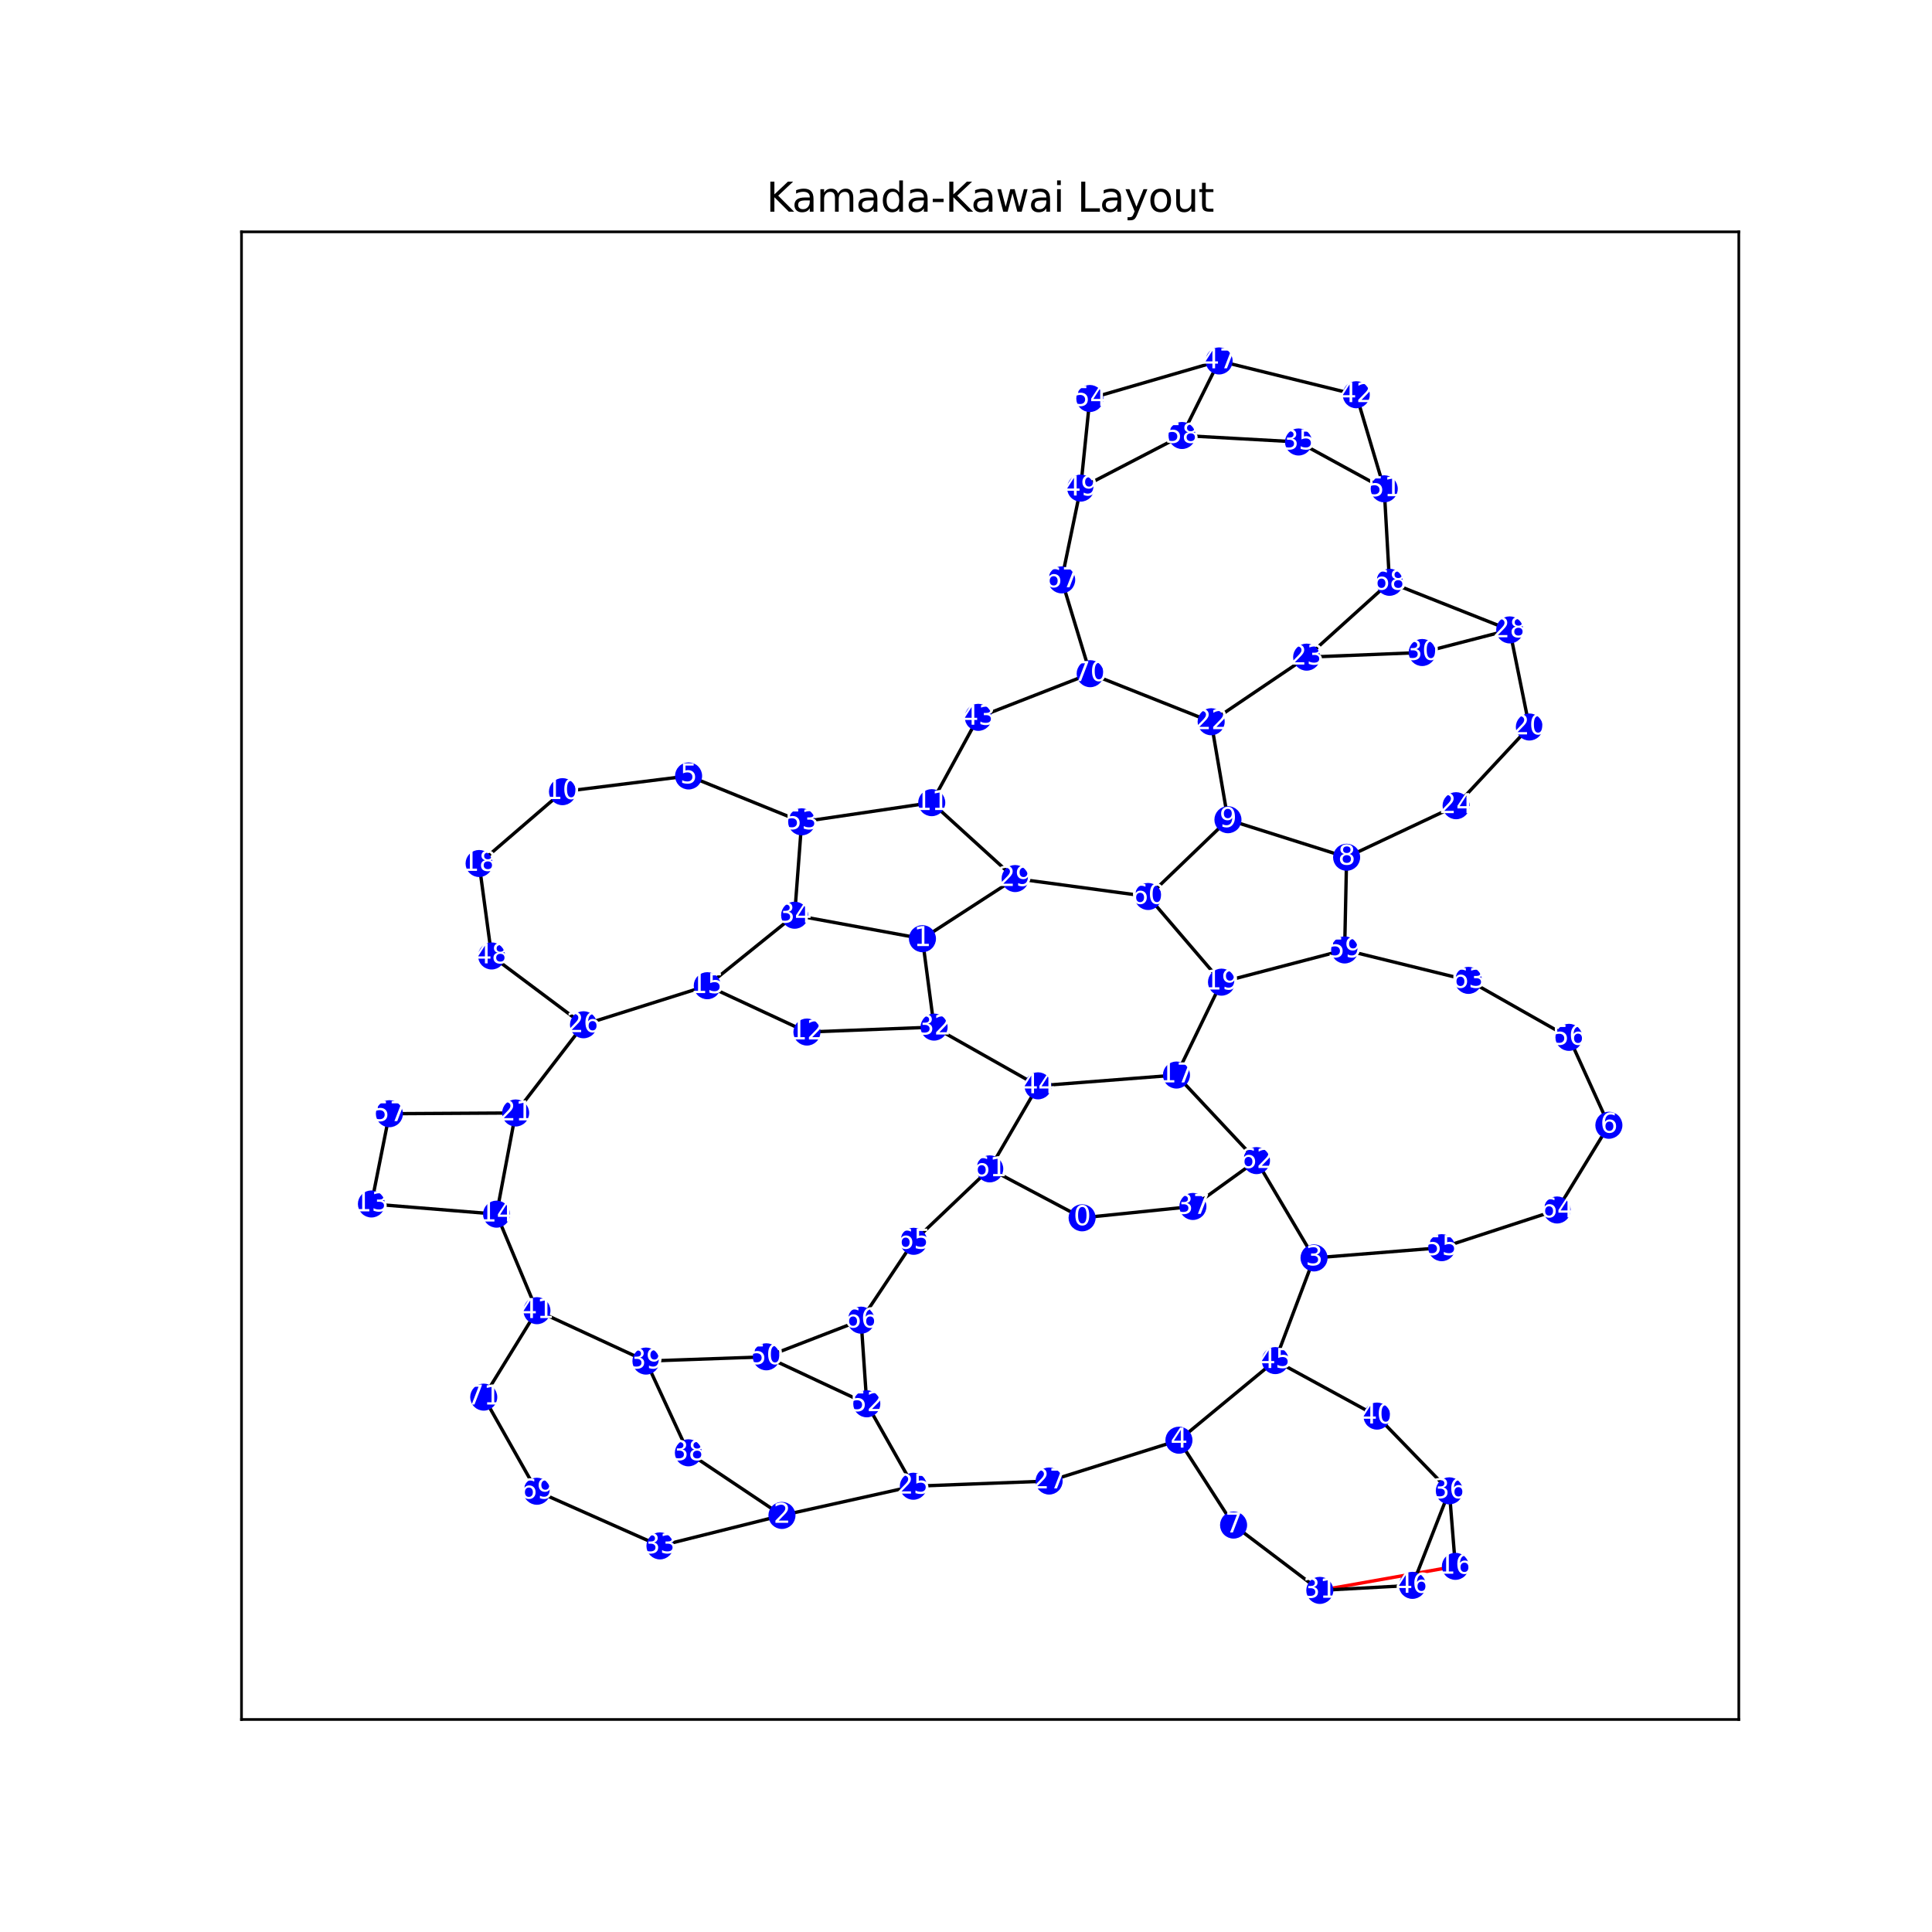 <?xml version="1.0" encoding="utf-8" standalone="no"?>
<!DOCTYPE svg PUBLIC "-//W3C//DTD SVG 1.1//EN"
  "http://www.w3.org/Graphics/SVG/1.1/DTD/svg11.dtd">
<svg xmlns:xlink="http://www.w3.org/1999/xlink" width="576pt" height="576pt" viewBox="0 0 576 576" xmlns="http://www.w3.org/2000/svg" version="1.1">
 <defs>
  <style type="text/css">*{stroke-linejoin: round; stroke-linecap: butt}</style>
 </defs>
 <g id="figure_1">
  <g id="patch_1">
   <path d="M 0 576 
L 576 576 
L 576 0 
L 0 0 
z
" style="fill: #ffffff"/>
  </g>
  <g id="axes_1">
   <g id="patch_2">
    <path d="M 72 512.64 
L 518.4 512.64 
L 518.4 69.12 
L 72 69.12 
z
" style="fill: #ffffff"/>
   </g>
   <g id="LineCollection_1">
    <path d="M 322.613 363.074 
L 295.075 348.48 
" clip-path="url(#pbb18050482)" style="fill: none; stroke: #000000"/>
    <path d="M 322.613 363.074 
L 355.643 359.688 
" clip-path="url(#pbb18050482)" style="fill: none; stroke: #000000"/>
    <path d="M 275.011 279.857 
L 236.911 272.859 
" clip-path="url(#pbb18050482)" style="fill: none; stroke: #000000"/>
    <path d="M 275.011 279.857 
L 302.648 261.931 
" clip-path="url(#pbb18050482)" style="fill: none; stroke: #000000"/>
    <path d="M 275.011 279.857 
L 278.485 306.215 
" clip-path="url(#pbb18050482)" style="fill: none; stroke: #000000"/>
    <path d="M 233.126 451.804 
L 205.236 433.133 
" clip-path="url(#pbb18050482)" style="fill: none; stroke: #000000"/>
    <path d="M 233.126 451.804 
L 272.302 443.1 
" clip-path="url(#pbb18050482)" style="fill: none; stroke: #000000"/>
    <path d="M 233.126 451.804 
L 196.759 460.886 
" clip-path="url(#pbb18050482)" style="fill: none; stroke: #000000"/>
    <path d="M 391.764 375.031 
L 374.597 346.02 
" clip-path="url(#pbb18050482)" style="fill: none; stroke: #000000"/>
    <path d="M 391.764 375.031 
L 429.829 371.975 
" clip-path="url(#pbb18050482)" style="fill: none; stroke: #000000"/>
    <path d="M 391.764 375.031 
L 380.209 405.642 
" clip-path="url(#pbb18050482)" style="fill: none; stroke: #000000"/>
    <path d="M 351.482 429.378 
L 312.776 441.551 
" clip-path="url(#pbb18050482)" style="fill: none; stroke: #000000"/>
    <path d="M 351.482 429.378 
L 367.771 454.679 
" clip-path="url(#pbb18050482)" style="fill: none; stroke: #000000"/>
    <path d="M 351.482 429.378 
L 380.209 405.642 
" clip-path="url(#pbb18050482)" style="fill: none; stroke: #000000"/>
    <path d="M 205.291 231.335 
L 239.007 245.014 
" clip-path="url(#pbb18050482)" style="fill: none; stroke: #000000"/>
    <path d="M 205.291 231.335 
L 167.697 236.023 
" clip-path="url(#pbb18050482)" style="fill: none; stroke: #000000"/>
    <path d="M 479.663 335.48 
L 464.227 360.739 
" clip-path="url(#pbb18050482)" style="fill: none; stroke: #000000"/>
    <path d="M 479.663 335.48 
L 467.761 309.27 
" clip-path="url(#pbb18050482)" style="fill: none; stroke: #000000"/>
    <path d="M 367.771 454.679 
L 393.484 474.153 
" clip-path="url(#pbb18050482)" style="fill: none; stroke: #000000"/>
    <path d="M 401.472 255.579 
L 400.889 283.211 
" clip-path="url(#pbb18050482)" style="fill: none; stroke: #000000"/>
    <path d="M 401.472 255.579 
L 434.115 240.212 
" clip-path="url(#pbb18050482)" style="fill: none; stroke: #000000"/>
    <path d="M 401.472 255.579 
L 366.093 244.386 
" clip-path="url(#pbb18050482)" style="fill: none; stroke: #000000"/>
    <path d="M 366.093 244.386 
L 342.293 267.272 
" clip-path="url(#pbb18050482)" style="fill: none; stroke: #000000"/>
    <path d="M 366.093 244.386 
L 361.088 215.176 
" clip-path="url(#pbb18050482)" style="fill: none; stroke: #000000"/>
    <path d="M 167.697 236.023 
L 142.841 257.44 
" clip-path="url(#pbb18050482)" style="fill: none; stroke: #000000"/>
    <path d="M 277.785 239.301 
L 302.648 261.931 
" clip-path="url(#pbb18050482)" style="fill: none; stroke: #000000"/>
    <path d="M 277.785 239.301 
L 291.666 213.863 
" clip-path="url(#pbb18050482)" style="fill: none; stroke: #000000"/>
    <path d="M 277.785 239.301 
L 239.007 245.014 
" clip-path="url(#pbb18050482)" style="fill: none; stroke: #000000"/>
    <path d="M 240.573 307.689 
L 278.485 306.215 
" clip-path="url(#pbb18050482)" style="fill: none; stroke: #000000"/>
    <path d="M 240.573 307.689 
L 210.866 293.875 
" clip-path="url(#pbb18050482)" style="fill: none; stroke: #000000"/>
    <path d="M 110.737 358.945 
L 148.043 361.982 
" clip-path="url(#pbb18050482)" style="fill: none; stroke: #000000"/>
    <path d="M 110.737 358.945 
L 116.094 332.037 
" clip-path="url(#pbb18050482)" style="fill: none; stroke: #000000"/>
    <path d="M 148.043 361.982 
L 160.077 390.759 
" clip-path="url(#pbb18050482)" style="fill: none; stroke: #000000"/>
    <path d="M 148.043 361.982 
L 153.727 331.819 
" clip-path="url(#pbb18050482)" style="fill: none; stroke: #000000"/>
    <path d="M 210.866 293.875 
L 236.911 272.859 
" clip-path="url(#pbb18050482)" style="fill: none; stroke: #000000"/>
    <path d="M 210.866 293.875 
L 173.965 305.517 
" clip-path="url(#pbb18050482)" style="fill: none; stroke: #000000"/>
    <path d="M 433.902 466.981 
L 393.484 474.153 
" clip-path="url(#pbb18050482)" style="fill: none; stroke: #ff0000"/>
    <path d="M 433.902 466.981 
L 432.102 444.474 
" clip-path="url(#pbb18050482)" style="fill: none; stroke: #000000"/>
    <path d="M 350.745 320.508 
L 309.469 323.726 
" clip-path="url(#pbb18050482)" style="fill: none; stroke: #000000"/>
    <path d="M 350.745 320.508 
L 374.597 346.02 
" clip-path="url(#pbb18050482)" style="fill: none; stroke: #000000"/>
    <path d="M 350.745 320.508 
L 364.174 292.814 
" clip-path="url(#pbb18050482)" style="fill: none; stroke: #000000"/>
    <path d="M 142.841 257.44 
L 146.566 285.005 
" clip-path="url(#pbb18050482)" style="fill: none; stroke: #000000"/>
    <path d="M 364.174 292.814 
L 400.889 283.211 
" clip-path="url(#pbb18050482)" style="fill: none; stroke: #000000"/>
    <path d="M 364.174 292.814 
L 342.293 267.272 
" clip-path="url(#pbb18050482)" style="fill: none; stroke: #000000"/>
    <path d="M 455.958 216.745 
L 434.115 240.212 
" clip-path="url(#pbb18050482)" style="fill: none; stroke: #000000"/>
    <path d="M 455.958 216.745 
L 450.097 187.796 
" clip-path="url(#pbb18050482)" style="fill: none; stroke: #000000"/>
    <path d="M 153.727 331.819 
L 116.094 332.037 
" clip-path="url(#pbb18050482)" style="fill: none; stroke: #000000"/>
    <path d="M 153.727 331.819 
L 173.965 305.517 
" clip-path="url(#pbb18050482)" style="fill: none; stroke: #000000"/>
    <path d="M 361.088 215.176 
L 325.024 200.85 
" clip-path="url(#pbb18050482)" style="fill: none; stroke: #000000"/>
    <path d="M 361.088 215.176 
L 389.559 195.917 
" clip-path="url(#pbb18050482)" style="fill: none; stroke: #000000"/>
    <path d="M 389.559 195.917 
L 414.26 173.601 
" clip-path="url(#pbb18050482)" style="fill: none; stroke: #000000"/>
    <path d="M 389.559 195.917 
L 424.006 194.536 
" clip-path="url(#pbb18050482)" style="fill: none; stroke: #000000"/>
    <path d="M 272.302 443.1 
L 312.776 441.551 
" clip-path="url(#pbb18050482)" style="fill: none; stroke: #000000"/>
    <path d="M 272.302 443.1 
L 258.42 418.522 
" clip-path="url(#pbb18050482)" style="fill: none; stroke: #000000"/>
    <path d="M 173.965 305.517 
L 146.566 285.005 
" clip-path="url(#pbb18050482)" style="fill: none; stroke: #000000"/>
    <path d="M 450.097 187.796 
L 424.006 194.536 
" clip-path="url(#pbb18050482)" style="fill: none; stroke: #000000"/>
    <path d="M 450.097 187.796 
L 414.26 173.601 
" clip-path="url(#pbb18050482)" style="fill: none; stroke: #000000"/>
    <path d="M 302.648 261.931 
L 342.293 267.272 
" clip-path="url(#pbb18050482)" style="fill: none; stroke: #000000"/>
    <path d="M 393.484 474.153 
L 421.089 472.65 
" clip-path="url(#pbb18050482)" style="fill: none; stroke: #000000"/>
    <path d="M 278.485 306.215 
L 309.469 323.726 
" clip-path="url(#pbb18050482)" style="fill: none; stroke: #000000"/>
    <path d="M 196.759 460.886 
L 160.068 444.595 
" clip-path="url(#pbb18050482)" style="fill: none; stroke: #000000"/>
    <path d="M 236.911 272.859 
L 239.007 245.014 
" clip-path="url(#pbb18050482)" style="fill: none; stroke: #000000"/>
    <path d="M 387.137 131.771 
L 412.688 145.733 
" clip-path="url(#pbb18050482)" style="fill: none; stroke: #000000"/>
    <path d="M 387.137 131.771 
L 352.402 129.832 
" clip-path="url(#pbb18050482)" style="fill: none; stroke: #000000"/>
    <path d="M 432.102 444.474 
L 421.089 472.65 
" clip-path="url(#pbb18050482)" style="fill: none; stroke: #000000"/>
    <path d="M 432.102 444.474 
L 410.526 422.187 
" clip-path="url(#pbb18050482)" style="fill: none; stroke: #000000"/>
    <path d="M 355.643 359.688 
L 374.597 346.02 
" clip-path="url(#pbb18050482)" style="fill: none; stroke: #000000"/>
    <path d="M 205.236 433.133 
L 192.583 405.785 
" clip-path="url(#pbb18050482)" style="fill: none; stroke: #000000"/>
    <path d="M 192.583 405.785 
L 228.473 404.513 
" clip-path="url(#pbb18050482)" style="fill: none; stroke: #000000"/>
    <path d="M 192.583 405.785 
L 160.077 390.759 
" clip-path="url(#pbb18050482)" style="fill: none; stroke: #000000"/>
    <path d="M 410.526 422.187 
L 380.209 405.642 
" clip-path="url(#pbb18050482)" style="fill: none; stroke: #000000"/>
    <path d="M 160.077 390.759 
L 144.216 416.533 
" clip-path="url(#pbb18050482)" style="fill: none; stroke: #000000"/>
    <path d="M 404.346 117.681 
L 412.688 145.733 
" clip-path="url(#pbb18050482)" style="fill: none; stroke: #000000"/>
    <path d="M 404.346 117.681 
L 363.457 107.607 
" clip-path="url(#pbb18050482)" style="fill: none; stroke: #000000"/>
    <path d="M 291.666 213.863 
L 325.024 200.85 
" clip-path="url(#pbb18050482)" style="fill: none; stroke: #000000"/>
    <path d="M 309.469 323.726 
L 295.075 348.48 
" clip-path="url(#pbb18050482)" style="fill: none; stroke: #000000"/>
    <path d="M 363.457 107.607 
L 324.917 118.808 
" clip-path="url(#pbb18050482)" style="fill: none; stroke: #000000"/>
    <path d="M 363.457 107.607 
L 352.402 129.832 
" clip-path="url(#pbb18050482)" style="fill: none; stroke: #000000"/>
    <path d="M 322.18 145.521 
L 324.917 118.808 
" clip-path="url(#pbb18050482)" style="fill: none; stroke: #000000"/>
    <path d="M 322.18 145.521 
L 352.402 129.832 
" clip-path="url(#pbb18050482)" style="fill: none; stroke: #000000"/>
    <path d="M 322.18 145.521 
L 316.523 172.878 
" clip-path="url(#pbb18050482)" style="fill: none; stroke: #000000"/>
    <path d="M 228.473 404.513 
L 256.719 393.589 
" clip-path="url(#pbb18050482)" style="fill: none; stroke: #000000"/>
    <path d="M 228.473 404.513 
L 258.42 418.522 
" clip-path="url(#pbb18050482)" style="fill: none; stroke: #000000"/>
    <path d="M 412.688 145.733 
L 414.26 173.601 
" clip-path="url(#pbb18050482)" style="fill: none; stroke: #000000"/>
    <path d="M 258.42 418.522 
L 256.719 393.589 
" clip-path="url(#pbb18050482)" style="fill: none; stroke: #000000"/>
    <path d="M 429.829 371.975 
L 464.227 360.739 
" clip-path="url(#pbb18050482)" style="fill: none; stroke: #000000"/>
    <path d="M 467.761 309.27 
L 437.795 292.288 
" clip-path="url(#pbb18050482)" style="fill: none; stroke: #000000"/>
    <path d="M 400.889 283.211 
L 437.795 292.288 
" clip-path="url(#pbb18050482)" style="fill: none; stroke: #000000"/>
    <path d="M 295.075 348.48 
L 272.4 370.076 
" clip-path="url(#pbb18050482)" style="fill: none; stroke: #000000"/>
    <path d="M 272.4 370.076 
L 256.719 393.589 
" clip-path="url(#pbb18050482)" style="fill: none; stroke: #000000"/>
    <path d="M 316.523 172.878 
L 325.024 200.85 
" clip-path="url(#pbb18050482)" style="fill: none; stroke: #000000"/>
    <path d="M 160.068 444.595 
L 144.216 416.533 
" clip-path="url(#pbb18050482)" style="fill: none; stroke: #000000"/>
   </g>
   <g id="matplotlib.axis_1">
    <g id="xtick_1"/>
    <g id="xtick_2"/>
    <g id="xtick_3"/>
    <g id="xtick_4"/>
    <g id="xtick_5"/>
    <g id="xtick_6"/>
    <g id="xtick_7"/>
    <g id="xtick_8"/>
   </g>
   <g id="matplotlib.axis_2">
    <g id="ytick_1"/>
    <g id="ytick_2"/>
    <g id="ytick_3"/>
    <g id="ytick_4"/>
    <g id="ytick_5"/>
    <g id="ytick_6"/>
    <g id="ytick_7"/>
    <g id="ytick_8"/>
    <g id="ytick_9"/>
   </g>
   <g id="PathCollection_1">
    <defs>
     <path id="m8350bd14f0" d="M 0 3.536 
C 0.938 3.536 1.837 3.163 2.5 2.5 
C 3.163 1.837 3.536 0.938 3.536 0 
C 3.536 -0.938 3.163 -1.837 2.5 -2.5 
C 1.837 -3.163 0.938 -3.536 0 -3.536 
C -0.938 -3.536 -1.837 -3.163 -2.5 -2.5 
C -3.163 -1.837 -3.536 -0.938 -3.536 0 
C -3.536 0.938 -3.163 1.837 -2.5 2.5 
C -1.837 3.163 -0.938 3.536 0 3.536 
z
" style="stroke: #0000ff"/>
    </defs>
    <g clip-path="url(#pbb18050482)">
     <use xlink:href="#m8350bd14f0" x="322.613" y="363.074" style="fill: #0000ff; stroke: #0000ff"/>
     <use xlink:href="#m8350bd14f0" x="275.011" y="279.857" style="fill: #0000ff; stroke: #0000ff"/>
     <use xlink:href="#m8350bd14f0" x="233.126" y="451.804" style="fill: #0000ff; stroke: #0000ff"/>
     <use xlink:href="#m8350bd14f0" x="391.764" y="375.031" style="fill: #0000ff; stroke: #0000ff"/>
     <use xlink:href="#m8350bd14f0" x="351.482" y="429.378" style="fill: #0000ff; stroke: #0000ff"/>
     <use xlink:href="#m8350bd14f0" x="205.291" y="231.335" style="fill: #0000ff; stroke: #0000ff"/>
     <use xlink:href="#m8350bd14f0" x="479.663" y="335.48" style="fill: #0000ff; stroke: #0000ff"/>
     <use xlink:href="#m8350bd14f0" x="367.771" y="454.679" style="fill: #0000ff; stroke: #0000ff"/>
     <use xlink:href="#m8350bd14f0" x="401.472" y="255.579" style="fill: #0000ff; stroke: #0000ff"/>
     <use xlink:href="#m8350bd14f0" x="366.093" y="244.386" style="fill: #0000ff; stroke: #0000ff"/>
     <use xlink:href="#m8350bd14f0" x="167.697" y="236.023" style="fill: #0000ff; stroke: #0000ff"/>
     <use xlink:href="#m8350bd14f0" x="277.785" y="239.301" style="fill: #0000ff; stroke: #0000ff"/>
     <use xlink:href="#m8350bd14f0" x="240.573" y="307.689" style="fill: #0000ff; stroke: #0000ff"/>
     <use xlink:href="#m8350bd14f0" x="110.737" y="358.945" style="fill: #0000ff; stroke: #0000ff"/>
     <use xlink:href="#m8350bd14f0" x="148.043" y="361.982" style="fill: #0000ff; stroke: #0000ff"/>
     <use xlink:href="#m8350bd14f0" x="210.866" y="293.875" style="fill: #0000ff; stroke: #0000ff"/>
     <use xlink:href="#m8350bd14f0" x="433.902" y="466.981" style="fill: #0000ff; stroke: #0000ff"/>
     <use xlink:href="#m8350bd14f0" x="350.745" y="320.508" style="fill: #0000ff; stroke: #0000ff"/>
     <use xlink:href="#m8350bd14f0" x="142.841" y="257.44" style="fill: #0000ff; stroke: #0000ff"/>
     <use xlink:href="#m8350bd14f0" x="364.174" y="292.814" style="fill: #0000ff; stroke: #0000ff"/>
     <use xlink:href="#m8350bd14f0" x="455.958" y="216.745" style="fill: #0000ff; stroke: #0000ff"/>
     <use xlink:href="#m8350bd14f0" x="153.727" y="331.819" style="fill: #0000ff; stroke: #0000ff"/>
     <use xlink:href="#m8350bd14f0" x="361.088" y="215.176" style="fill: #0000ff; stroke: #0000ff"/>
     <use xlink:href="#m8350bd14f0" x="389.559" y="195.917" style="fill: #0000ff; stroke: #0000ff"/>
     <use xlink:href="#m8350bd14f0" x="434.115" y="240.212" style="fill: #0000ff; stroke: #0000ff"/>
     <use xlink:href="#m8350bd14f0" x="272.302" y="443.1" style="fill: #0000ff; stroke: #0000ff"/>
     <use xlink:href="#m8350bd14f0" x="173.965" y="305.517" style="fill: #0000ff; stroke: #0000ff"/>
     <use xlink:href="#m8350bd14f0" x="312.776" y="441.551" style="fill: #0000ff; stroke: #0000ff"/>
     <use xlink:href="#m8350bd14f0" x="450.097" y="187.796" style="fill: #0000ff; stroke: #0000ff"/>
     <use xlink:href="#m8350bd14f0" x="302.648" y="261.931" style="fill: #0000ff; stroke: #0000ff"/>
     <use xlink:href="#m8350bd14f0" x="424.006" y="194.536" style="fill: #0000ff; stroke: #0000ff"/>
     <use xlink:href="#m8350bd14f0" x="393.484" y="474.153" style="fill: #0000ff; stroke: #0000ff"/>
     <use xlink:href="#m8350bd14f0" x="278.485" y="306.215" style="fill: #0000ff; stroke: #0000ff"/>
     <use xlink:href="#m8350bd14f0" x="196.759" y="460.886" style="fill: #0000ff; stroke: #0000ff"/>
     <use xlink:href="#m8350bd14f0" x="236.911" y="272.859" style="fill: #0000ff; stroke: #0000ff"/>
     <use xlink:href="#m8350bd14f0" x="387.137" y="131.771" style="fill: #0000ff; stroke: #0000ff"/>
     <use xlink:href="#m8350bd14f0" x="432.102" y="444.474" style="fill: #0000ff; stroke: #0000ff"/>
     <use xlink:href="#m8350bd14f0" x="355.643" y="359.688" style="fill: #0000ff; stroke: #0000ff"/>
     <use xlink:href="#m8350bd14f0" x="205.236" y="433.133" style="fill: #0000ff; stroke: #0000ff"/>
     <use xlink:href="#m8350bd14f0" x="192.583" y="405.785" style="fill: #0000ff; stroke: #0000ff"/>
     <use xlink:href="#m8350bd14f0" x="410.526" y="422.187" style="fill: #0000ff; stroke: #0000ff"/>
     <use xlink:href="#m8350bd14f0" x="160.077" y="390.759" style="fill: #0000ff; stroke: #0000ff"/>
     <use xlink:href="#m8350bd14f0" x="404.346" y="117.681" style="fill: #0000ff; stroke: #0000ff"/>
     <use xlink:href="#m8350bd14f0" x="291.666" y="213.863" style="fill: #0000ff; stroke: #0000ff"/>
     <use xlink:href="#m8350bd14f0" x="309.469" y="323.726" style="fill: #0000ff; stroke: #0000ff"/>
     <use xlink:href="#m8350bd14f0" x="380.209" y="405.642" style="fill: #0000ff; stroke: #0000ff"/>
     <use xlink:href="#m8350bd14f0" x="421.089" y="472.65" style="fill: #0000ff; stroke: #0000ff"/>
     <use xlink:href="#m8350bd14f0" x="363.457" y="107.607" style="fill: #0000ff; stroke: #0000ff"/>
     <use xlink:href="#m8350bd14f0" x="146.566" y="285.005" style="fill: #0000ff; stroke: #0000ff"/>
     <use xlink:href="#m8350bd14f0" x="322.18" y="145.521" style="fill: #0000ff; stroke: #0000ff"/>
     <use xlink:href="#m8350bd14f0" x="228.473" y="404.513" style="fill: #0000ff; stroke: #0000ff"/>
     <use xlink:href="#m8350bd14f0" x="412.688" y="145.733" style="fill: #0000ff; stroke: #0000ff"/>
     <use xlink:href="#m8350bd14f0" x="258.42" y="418.522" style="fill: #0000ff; stroke: #0000ff"/>
     <use xlink:href="#m8350bd14f0" x="239.007" y="245.014" style="fill: #0000ff; stroke: #0000ff"/>
     <use xlink:href="#m8350bd14f0" x="324.917" y="118.808" style="fill: #0000ff; stroke: #0000ff"/>
     <use xlink:href="#m8350bd14f0" x="429.829" y="371.975" style="fill: #0000ff; stroke: #0000ff"/>
     <use xlink:href="#m8350bd14f0" x="467.761" y="309.27" style="fill: #0000ff; stroke: #0000ff"/>
     <use xlink:href="#m8350bd14f0" x="116.094" y="332.037" style="fill: #0000ff; stroke: #0000ff"/>
     <use xlink:href="#m8350bd14f0" x="352.402" y="129.832" style="fill: #0000ff; stroke: #0000ff"/>
     <use xlink:href="#m8350bd14f0" x="400.889" y="283.211" style="fill: #0000ff; stroke: #0000ff"/>
     <use xlink:href="#m8350bd14f0" x="342.293" y="267.272" style="fill: #0000ff; stroke: #0000ff"/>
     <use xlink:href="#m8350bd14f0" x="295.075" y="348.48" style="fill: #0000ff; stroke: #0000ff"/>
     <use xlink:href="#m8350bd14f0" x="374.597" y="346.02" style="fill: #0000ff; stroke: #0000ff"/>
     <use xlink:href="#m8350bd14f0" x="437.795" y="292.288" style="fill: #0000ff; stroke: #0000ff"/>
     <use xlink:href="#m8350bd14f0" x="464.227" y="360.739" style="fill: #0000ff; stroke: #0000ff"/>
     <use xlink:href="#m8350bd14f0" x="272.4" y="370.076" style="fill: #0000ff; stroke: #0000ff"/>
     <use xlink:href="#m8350bd14f0" x="256.719" y="393.589" style="fill: #0000ff; stroke: #0000ff"/>
     <use xlink:href="#m8350bd14f0" x="316.523" y="172.878" style="fill: #0000ff; stroke: #0000ff"/>
     <use xlink:href="#m8350bd14f0" x="414.26" y="173.601" style="fill: #0000ff; stroke: #0000ff"/>
     <use xlink:href="#m8350bd14f0" x="160.068" y="444.595" style="fill: #0000ff; stroke: #0000ff"/>
     <use xlink:href="#m8350bd14f0" x="325.024" y="200.85" style="fill: #0000ff; stroke: #0000ff"/>
     <use xlink:href="#m8350bd14f0" x="144.216" y="416.533" style="fill: #0000ff; stroke: #0000ff"/>
    </g>
   </g>
   <g id="patch_3">
    <path d="M 72 512.64 
L 72 69.12 
" style="fill: none; stroke: #000000; stroke-width: 0.8; stroke-linejoin: miter; stroke-linecap: square"/>
   </g>
   <g id="patch_4">
    <path d="M 518.4 512.64 
L 518.4 69.12 
" style="fill: none; stroke: #000000; stroke-width: 0.8; stroke-linejoin: miter; stroke-linecap: square"/>
   </g>
   <g id="patch_5">
    <path d="M 72 512.64 
L 518.4 512.64 
" style="fill: none; stroke: #000000; stroke-width: 0.8; stroke-linejoin: miter; stroke-linecap: square"/>
   </g>
   <g id="patch_6">
    <path d="M 72 69.12 
L 518.4 69.12 
" style="fill: none; stroke: #000000; stroke-width: 0.8; stroke-linejoin: miter; stroke-linecap: square"/>
   </g>
   <g id="text_1">
    <g clip-path="url(#pbb18050482)">
     <!-- 0 -->
     <g style="fill: #ffffff" transform="translate(320.068 365.282) scale(0.08 -0.08)">
      <defs>
       <path id="DejaVuSans-30" d="M 2034 4250 
Q 1547 4250 1301 3770 
Q 1056 3291 1056 2328 
Q 1056 1369 1301 889 
Q 1547 409 2034 409 
Q 2525 409 2770 889 
Q 3016 1369 3016 2328 
Q 3016 3291 2770 3770 
Q 2525 4250 2034 4250 
z
M 2034 4750 
Q 2819 4750 3233 4129 
Q 3647 3509 3647 2328 
Q 3647 1150 3233 529 
Q 2819 -91 2034 -91 
Q 1250 -91 836 529 
Q 422 1150 422 2328 
Q 422 3509 836 4129 
Q 1250 4750 2034 4750 
z
" transform="scale(0.016)"/>
      </defs>
      <use xlink:href="#DejaVuSans-30"/>
     </g>
    </g>
   </g>
   <g id="text_2">
    <g clip-path="url(#pbb18050482)">
     <!-- 1 -->
     <g style="fill: #ffffff" transform="translate(272.466 282.064) scale(0.08 -0.08)">
      <defs>
       <path id="DejaVuSans-31" d="M 794 531 
L 1825 531 
L 1825 4091 
L 703 3866 
L 703 4441 
L 1819 4666 
L 2450 4666 
L 2450 531 
L 3481 531 
L 3481 0 
L 794 0 
L 794 531 
z
" transform="scale(0.016)"/>
      </defs>
      <use xlink:href="#DejaVuSans-31"/>
     </g>
    </g>
   </g>
   <g id="text_3">
    <g clip-path="url(#pbb18050482)">
     <!-- 2 -->
     <g style="fill: #ffffff" transform="translate(230.581 454.012) scale(0.08 -0.08)">
      <defs>
       <path id="DejaVuSans-32" d="M 1228 531 
L 3431 531 
L 3431 0 
L 469 0 
L 469 531 
Q 828 903 1448 1529 
Q 2069 2156 2228 2338 
Q 2531 2678 2651 2914 
Q 2772 3150 2772 3378 
Q 2772 3750 2511 3984 
Q 2250 4219 1831 4219 
Q 1534 4219 1204 4116 
Q 875 4013 500 3803 
L 500 4441 
Q 881 4594 1212 4672 
Q 1544 4750 1819 4750 
Q 2544 4750 2975 4387 
Q 3406 4025 3406 3419 
Q 3406 3131 3298 2873 
Q 3191 2616 2906 2266 
Q 2828 2175 2409 1742 
Q 1991 1309 1228 531 
z
" transform="scale(0.016)"/>
      </defs>
      <use xlink:href="#DejaVuSans-32"/>
     </g>
    </g>
   </g>
   <g id="text_4">
    <g clip-path="url(#pbb18050482)">
     <!-- 3 -->
     <g style="fill: #ffffff" transform="translate(389.219 377.239) scale(0.08 -0.08)">
      <defs>
       <path id="DejaVuSans-33" d="M 2597 2516 
Q 3050 2419 3304 2112 
Q 3559 1806 3559 1356 
Q 3559 666 3084 287 
Q 2609 -91 1734 -91 
Q 1441 -91 1130 -33 
Q 819 25 488 141 
L 488 750 
Q 750 597 1062 519 
Q 1375 441 1716 441 
Q 2309 441 2620 675 
Q 2931 909 2931 1356 
Q 2931 1769 2642 2001 
Q 2353 2234 1838 2234 
L 1294 2234 
L 1294 2753 
L 1863 2753 
Q 2328 2753 2575 2939 
Q 2822 3125 2822 3475 
Q 2822 3834 2567 4026 
Q 2313 4219 1838 4219 
Q 1578 4219 1281 4162 
Q 984 4106 628 3988 
L 628 4550 
Q 988 4650 1302 4700 
Q 1616 4750 1894 4750 
Q 2613 4750 3031 4423 
Q 3450 4097 3450 3541 
Q 3450 3153 3228 2886 
Q 3006 2619 2597 2516 
z
" transform="scale(0.016)"/>
      </defs>
      <use xlink:href="#DejaVuSans-33"/>
     </g>
    </g>
   </g>
   <g id="text_5">
    <g clip-path="url(#pbb18050482)">
     <!-- 4 -->
     <g style="fill: #ffffff" transform="translate(348.937 431.585) scale(0.08 -0.08)">
      <defs>
       <path id="DejaVuSans-34" d="M 2419 4116 
L 825 1625 
L 2419 1625 
L 2419 4116 
z
M 2253 4666 
L 3047 4666 
L 3047 1625 
L 3713 1625 
L 3713 1100 
L 3047 1100 
L 3047 0 
L 2419 0 
L 2419 1100 
L 313 1100 
L 313 1709 
L 2253 4666 
z
" transform="scale(0.016)"/>
      </defs>
      <use xlink:href="#DejaVuSans-34"/>
     </g>
    </g>
   </g>
   <g id="text_6">
    <g clip-path="url(#pbb18050482)">
     <!-- 5 -->
     <g style="fill: #ffffff" transform="translate(202.746 233.543) scale(0.08 -0.08)">
      <defs>
       <path id="DejaVuSans-35" d="M 691 4666 
L 3169 4666 
L 3169 4134 
L 1269 4134 
L 1269 2991 
Q 1406 3038 1543 3061 
Q 1681 3084 1819 3084 
Q 2600 3084 3056 2656 
Q 3513 2228 3513 1497 
Q 3513 744 3044 326 
Q 2575 -91 1722 -91 
Q 1428 -91 1123 -41 
Q 819 9 494 109 
L 494 744 
Q 775 591 1075 516 
Q 1375 441 1709 441 
Q 2250 441 2565 725 
Q 2881 1009 2881 1497 
Q 2881 1984 2565 2268 
Q 2250 2553 1709 2553 
Q 1456 2553 1204 2497 
Q 953 2441 691 2322 
L 691 4666 
z
" transform="scale(0.016)"/>
      </defs>
      <use xlink:href="#DejaVuSans-35"/>
     </g>
    </g>
   </g>
   <g id="text_7">
    <g clip-path="url(#pbb18050482)">
     <!-- 6 -->
     <g style="fill: #ffffff" transform="translate(477.118 337.687) scale(0.08 -0.08)">
      <defs>
       <path id="DejaVuSans-36" d="M 2113 2584 
Q 1688 2584 1439 2293 
Q 1191 2003 1191 1497 
Q 1191 994 1439 701 
Q 1688 409 2113 409 
Q 2538 409 2786 701 
Q 3034 994 3034 1497 
Q 3034 2003 2786 2293 
Q 2538 2584 2113 2584 
z
M 3366 4563 
L 3366 3988 
Q 3128 4100 2886 4159 
Q 2644 4219 2406 4219 
Q 1781 4219 1451 3797 
Q 1122 3375 1075 2522 
Q 1259 2794 1537 2939 
Q 1816 3084 2150 3084 
Q 2853 3084 3261 2657 
Q 3669 2231 3669 1497 
Q 3669 778 3244 343 
Q 2819 -91 2113 -91 
Q 1303 -91 875 529 
Q 447 1150 447 2328 
Q 447 3434 972 4092 
Q 1497 4750 2381 4750 
Q 2619 4750 2861 4703 
Q 3103 4656 3366 4563 
z
" transform="scale(0.016)"/>
      </defs>
      <use xlink:href="#DejaVuSans-36"/>
     </g>
    </g>
   </g>
   <g id="text_8">
    <g clip-path="url(#pbb18050482)">
     <!-- 7 -->
     <g style="fill: #ffffff" transform="translate(365.226 456.887) scale(0.08 -0.08)">
      <defs>
       <path id="DejaVuSans-37" d="M 525 4666 
L 3525 4666 
L 3525 4397 
L 1831 0 
L 1172 0 
L 2766 4134 
L 525 4134 
L 525 4666 
z
" transform="scale(0.016)"/>
      </defs>
      <use xlink:href="#DejaVuSans-37"/>
     </g>
    </g>
   </g>
   <g id="text_9">
    <g clip-path="url(#pbb18050482)">
     <!-- 8 -->
     <g style="fill: #ffffff" transform="translate(398.927 257.786) scale(0.08 -0.08)">
      <defs>
       <path id="DejaVuSans-38" d="M 2034 2216 
Q 1584 2216 1326 1975 
Q 1069 1734 1069 1313 
Q 1069 891 1326 650 
Q 1584 409 2034 409 
Q 2484 409 2743 651 
Q 3003 894 3003 1313 
Q 3003 1734 2745 1975 
Q 2488 2216 2034 2216 
z
M 1403 2484 
Q 997 2584 770 2862 
Q 544 3141 544 3541 
Q 544 4100 942 4425 
Q 1341 4750 2034 4750 
Q 2731 4750 3128 4425 
Q 3525 4100 3525 3541 
Q 3525 3141 3298 2862 
Q 3072 2584 2669 2484 
Q 3125 2378 3379 2068 
Q 3634 1759 3634 1313 
Q 3634 634 3220 271 
Q 2806 -91 2034 -91 
Q 1263 -91 848 271 
Q 434 634 434 1313 
Q 434 1759 690 2068 
Q 947 2378 1403 2484 
z
M 1172 3481 
Q 1172 3119 1398 2916 
Q 1625 2713 2034 2713 
Q 2441 2713 2670 2916 
Q 2900 3119 2900 3481 
Q 2900 3844 2670 4047 
Q 2441 4250 2034 4250 
Q 1625 4250 1398 4047 
Q 1172 3844 1172 3481 
z
" transform="scale(0.016)"/>
      </defs>
      <use xlink:href="#DejaVuSans-38"/>
     </g>
    </g>
   </g>
   <g id="text_10">
    <g clip-path="url(#pbb18050482)">
     <!-- 9 -->
     <g style="fill: #ffffff" transform="translate(363.548 246.594) scale(0.08 -0.08)">
      <defs>
       <path id="DejaVuSans-39" d="M 703 97 
L 703 672 
Q 941 559 1184 500 
Q 1428 441 1663 441 
Q 2288 441 2617 861 
Q 2947 1281 2994 2138 
Q 2813 1869 2534 1725 
Q 2256 1581 1919 1581 
Q 1219 1581 811 2004 
Q 403 2428 403 3163 
Q 403 3881 828 4315 
Q 1253 4750 1959 4750 
Q 2769 4750 3195 4129 
Q 3622 3509 3622 2328 
Q 3622 1225 3098 567 
Q 2575 -91 1691 -91 
Q 1453 -91 1209 -44 
Q 966 3 703 97 
z
M 1959 2075 
Q 2384 2075 2632 2365 
Q 2881 2656 2881 3163 
Q 2881 3666 2632 3958 
Q 2384 4250 1959 4250 
Q 1534 4250 1286 3958 
Q 1038 3666 1038 3163 
Q 1038 2656 1286 2365 
Q 1534 2075 1959 2075 
z
" transform="scale(0.016)"/>
      </defs>
      <use xlink:href="#DejaVuSans-39"/>
     </g>
    </g>
   </g>
   <g id="text_11">
    <g clip-path="url(#pbb18050482)">
     <!-- 10 -->
     <g style="fill: #ffffff" transform="translate(162.607 238.23) scale(0.08 -0.08)">
      <use xlink:href="#DejaVuSans-31"/>
      <use xlink:href="#DejaVuSans-30" x="63.623"/>
     </g>
    </g>
   </g>
   <g id="text_12">
    <g clip-path="url(#pbb18050482)">
     <!-- 11 -->
     <g style="fill: #ffffff" transform="translate(272.695 241.509) scale(0.08 -0.08)">
      <use xlink:href="#DejaVuSans-31"/>
      <use xlink:href="#DejaVuSans-31" x="63.623"/>
     </g>
    </g>
   </g>
   <g id="text_13">
    <g clip-path="url(#pbb18050482)">
     <!-- 12 -->
     <g style="fill: #ffffff" transform="translate(235.483 309.897) scale(0.08 -0.08)">
      <use xlink:href="#DejaVuSans-31"/>
      <use xlink:href="#DejaVuSans-32" x="63.623"/>
     </g>
    </g>
   </g>
   <g id="text_14">
    <g clip-path="url(#pbb18050482)">
     <!-- 13 -->
     <g style="fill: #ffffff" transform="translate(105.647 361.153) scale(0.08 -0.08)">
      <use xlink:href="#DejaVuSans-31"/>
      <use xlink:href="#DejaVuSans-33" x="63.623"/>
     </g>
    </g>
   </g>
   <g id="text_15">
    <g clip-path="url(#pbb18050482)">
     <!-- 14 -->
     <g style="fill: #ffffff" transform="translate(142.953 364.19) scale(0.08 -0.08)">
      <use xlink:href="#DejaVuSans-31"/>
      <use xlink:href="#DejaVuSans-34" x="63.623"/>
     </g>
    </g>
   </g>
   <g id="text_16">
    <g clip-path="url(#pbb18050482)">
     <!-- 15 -->
     <g style="fill: #ffffff" transform="translate(205.776 296.082) scale(0.08 -0.08)">
      <use xlink:href="#DejaVuSans-31"/>
      <use xlink:href="#DejaVuSans-35" x="63.623"/>
     </g>
    </g>
   </g>
   <g id="text_17">
    <g clip-path="url(#pbb18050482)">
     <!-- 16 -->
     <g style="fill: #ffffff" transform="translate(428.812 469.188) scale(0.08 -0.08)">
      <use xlink:href="#DejaVuSans-31"/>
      <use xlink:href="#DejaVuSans-36" x="63.623"/>
     </g>
    </g>
   </g>
   <g id="text_18">
    <g clip-path="url(#pbb18050482)">
     <!-- 17 -->
     <g style="fill: #ffffff" transform="translate(345.655 322.716) scale(0.08 -0.08)">
      <use xlink:href="#DejaVuSans-31"/>
      <use xlink:href="#DejaVuSans-37" x="63.623"/>
     </g>
    </g>
   </g>
   <g id="text_19">
    <g clip-path="url(#pbb18050482)">
     <!-- 18 -->
     <g style="fill: #ffffff" transform="translate(137.751 259.648) scale(0.08 -0.08)">
      <use xlink:href="#DejaVuSans-31"/>
      <use xlink:href="#DejaVuSans-38" x="63.623"/>
     </g>
    </g>
   </g>
   <g id="text_20">
    <g clip-path="url(#pbb18050482)">
     <!-- 19 -->
     <g style="fill: #ffffff" transform="translate(359.084 295.022) scale(0.08 -0.08)">
      <use xlink:href="#DejaVuSans-31"/>
      <use xlink:href="#DejaVuSans-39" x="63.623"/>
     </g>
    </g>
   </g>
   <g id="text_21">
    <g clip-path="url(#pbb18050482)">
     <!-- 20 -->
     <g style="fill: #ffffff" transform="translate(450.868 218.952) scale(0.08 -0.08)">
      <use xlink:href="#DejaVuSans-32"/>
      <use xlink:href="#DejaVuSans-30" x="63.623"/>
     </g>
    </g>
   </g>
   <g id="text_22">
    <g clip-path="url(#pbb18050482)">
     <!-- 21 -->
     <g style="fill: #ffffff" transform="translate(148.637 334.027) scale(0.08 -0.08)">
      <use xlink:href="#DejaVuSans-32"/>
      <use xlink:href="#DejaVuSans-31" x="63.623"/>
     </g>
    </g>
   </g>
   <g id="text_23">
    <g clip-path="url(#pbb18050482)">
     <!-- 22 -->
     <g style="fill: #ffffff" transform="translate(355.998 217.383) scale(0.08 -0.08)">
      <use xlink:href="#DejaVuSans-32"/>
      <use xlink:href="#DejaVuSans-32" x="63.623"/>
     </g>
    </g>
   </g>
   <g id="text_24">
    <g clip-path="url(#pbb18050482)">
     <!-- 23 -->
     <g style="fill: #ffffff" transform="translate(384.469 198.124) scale(0.08 -0.08)">
      <use xlink:href="#DejaVuSans-32"/>
      <use xlink:href="#DejaVuSans-33" x="63.623"/>
     </g>
    </g>
   </g>
   <g id="text_25">
    <g clip-path="url(#pbb18050482)">
     <!-- 24 -->
     <g style="fill: #ffffff" transform="translate(429.025 242.42) scale(0.08 -0.08)">
      <use xlink:href="#DejaVuSans-32"/>
      <use xlink:href="#DejaVuSans-34" x="63.623"/>
     </g>
    </g>
   </g>
   <g id="text_26">
    <g clip-path="url(#pbb18050482)">
     <!-- 25 -->
     <g style="fill: #ffffff" transform="translate(267.212 445.307) scale(0.08 -0.08)">
      <use xlink:href="#DejaVuSans-32"/>
      <use xlink:href="#DejaVuSans-35" x="63.623"/>
     </g>
    </g>
   </g>
   <g id="text_27">
    <g clip-path="url(#pbb18050482)">
     <!-- 26 -->
     <g style="fill: #ffffff" transform="translate(168.875 307.725) scale(0.08 -0.08)">
      <use xlink:href="#DejaVuSans-32"/>
      <use xlink:href="#DejaVuSans-36" x="63.623"/>
     </g>
    </g>
   </g>
   <g id="text_28">
    <g clip-path="url(#pbb18050482)">
     <!-- 27 -->
     <g style="fill: #ffffff" transform="translate(307.686 443.758) scale(0.08 -0.08)">
      <use xlink:href="#DejaVuSans-32"/>
      <use xlink:href="#DejaVuSans-37" x="63.623"/>
     </g>
    </g>
   </g>
   <g id="text_29">
    <g clip-path="url(#pbb18050482)">
     <!-- 28 -->
     <g style="fill: #ffffff" transform="translate(445.007 190.004) scale(0.08 -0.08)">
      <use xlink:href="#DejaVuSans-32"/>
      <use xlink:href="#DejaVuSans-38" x="63.623"/>
     </g>
    </g>
   </g>
   <g id="text_30">
    <g clip-path="url(#pbb18050482)">
     <!-- 29 -->
     <g style="fill: #ffffff" transform="translate(297.558 264.139) scale(0.08 -0.08)">
      <use xlink:href="#DejaVuSans-32"/>
      <use xlink:href="#DejaVuSans-39" x="63.623"/>
     </g>
    </g>
   </g>
   <g id="text_31">
    <g clip-path="url(#pbb18050482)">
     <!-- 30 -->
     <g style="fill: #ffffff" transform="translate(418.916 196.743) scale(0.08 -0.08)">
      <use xlink:href="#DejaVuSans-33"/>
      <use xlink:href="#DejaVuSans-30" x="63.623"/>
     </g>
    </g>
   </g>
   <g id="text_32">
    <g clip-path="url(#pbb18050482)">
     <!-- 31 -->
     <g style="fill: #ffffff" transform="translate(388.394 476.36) scale(0.08 -0.08)">
      <use xlink:href="#DejaVuSans-33"/>
      <use xlink:href="#DejaVuSans-31" x="63.623"/>
     </g>
    </g>
   </g>
   <g id="text_33">
    <g clip-path="url(#pbb18050482)">
     <!-- 32 -->
     <g style="fill: #ffffff" transform="translate(273.395 308.422) scale(0.08 -0.08)">
      <use xlink:href="#DejaVuSans-33"/>
      <use xlink:href="#DejaVuSans-32" x="63.623"/>
     </g>
    </g>
   </g>
   <g id="text_34">
    <g clip-path="url(#pbb18050482)">
     <!-- 33 -->
     <g style="fill: #ffffff" transform="translate(191.669 463.093) scale(0.08 -0.08)">
      <use xlink:href="#DejaVuSans-33"/>
      <use xlink:href="#DejaVuSans-33" x="63.623"/>
     </g>
    </g>
   </g>
   <g id="text_35">
    <g clip-path="url(#pbb18050482)">
     <!-- 34 -->
     <g style="fill: #ffffff" transform="translate(231.821 275.067) scale(0.08 -0.08)">
      <use xlink:href="#DejaVuSans-33"/>
      <use xlink:href="#DejaVuSans-34" x="63.623"/>
     </g>
    </g>
   </g>
   <g id="text_36">
    <g clip-path="url(#pbb18050482)">
     <!-- 35 -->
     <g style="fill: #ffffff" transform="translate(382.047 133.978) scale(0.08 -0.08)">
      <use xlink:href="#DejaVuSans-33"/>
      <use xlink:href="#DejaVuSans-35" x="63.623"/>
     </g>
    </g>
   </g>
   <g id="text_37">
    <g clip-path="url(#pbb18050482)">
     <!-- 36 -->
     <g style="fill: #ffffff" transform="translate(427.012 446.681) scale(0.08 -0.08)">
      <use xlink:href="#DejaVuSans-33"/>
      <use xlink:href="#DejaVuSans-36" x="63.623"/>
     </g>
    </g>
   </g>
   <g id="text_38">
    <g clip-path="url(#pbb18050482)">
     <!-- 37 -->
     <g style="fill: #ffffff" transform="translate(350.553 361.895) scale(0.08 -0.08)">
      <use xlink:href="#DejaVuSans-33"/>
      <use xlink:href="#DejaVuSans-37" x="63.623"/>
     </g>
    </g>
   </g>
   <g id="text_39">
    <g clip-path="url(#pbb18050482)">
     <!-- 38 -->
     <g style="fill: #ffffff" transform="translate(200.146 435.34) scale(0.08 -0.08)">
      <use xlink:href="#DejaVuSans-33"/>
      <use xlink:href="#DejaVuSans-38" x="63.623"/>
     </g>
    </g>
   </g>
   <g id="text_40">
    <g clip-path="url(#pbb18050482)">
     <!-- 39 -->
     <g style="fill: #ffffff" transform="translate(187.493 407.993) scale(0.08 -0.08)">
      <use xlink:href="#DejaVuSans-33"/>
      <use xlink:href="#DejaVuSans-39" x="63.623"/>
     </g>
    </g>
   </g>
   <g id="text_41">
    <g clip-path="url(#pbb18050482)">
     <!-- 40 -->
     <g style="fill: #ffffff" transform="translate(405.436 424.394) scale(0.08 -0.08)">
      <use xlink:href="#DejaVuSans-34"/>
      <use xlink:href="#DejaVuSans-30" x="63.623"/>
     </g>
    </g>
   </g>
   <g id="text_42">
    <g clip-path="url(#pbb18050482)">
     <!-- 41 -->
     <g style="fill: #ffffff" transform="translate(154.987 392.967) scale(0.08 -0.08)">
      <use xlink:href="#DejaVuSans-34"/>
      <use xlink:href="#DejaVuSans-31" x="63.623"/>
     </g>
    </g>
   </g>
   <g id="text_43">
    <g clip-path="url(#pbb18050482)">
     <!-- 42 -->
     <g style="fill: #ffffff" transform="translate(399.256 119.888) scale(0.08 -0.08)">
      <use xlink:href="#DejaVuSans-34"/>
      <use xlink:href="#DejaVuSans-32" x="63.623"/>
     </g>
    </g>
   </g>
   <g id="text_44">
    <g clip-path="url(#pbb18050482)">
     <!-- 43 -->
     <g style="fill: #ffffff" transform="translate(286.576 216.07) scale(0.08 -0.08)">
      <use xlink:href="#DejaVuSans-34"/>
      <use xlink:href="#DejaVuSans-33" x="63.623"/>
     </g>
    </g>
   </g>
   <g id="text_45">
    <g clip-path="url(#pbb18050482)">
     <!-- 44 -->
     <g style="fill: #ffffff" transform="translate(304.379 325.933) scale(0.08 -0.08)">
      <use xlink:href="#DejaVuSans-34"/>
      <use xlink:href="#DejaVuSans-34" x="63.623"/>
     </g>
    </g>
   </g>
   <g id="text_46">
    <g clip-path="url(#pbb18050482)">
     <!-- 45 -->
     <g style="fill: #ffffff" transform="translate(375.119 407.849) scale(0.08 -0.08)">
      <use xlink:href="#DejaVuSans-34"/>
      <use xlink:href="#DejaVuSans-35" x="63.623"/>
     </g>
    </g>
   </g>
   <g id="text_47">
    <g clip-path="url(#pbb18050482)">
     <!-- 46 -->
     <g style="fill: #ffffff" transform="translate(415.999 474.858) scale(0.08 -0.08)">
      <use xlink:href="#DejaVuSans-34"/>
      <use xlink:href="#DejaVuSans-36" x="63.623"/>
     </g>
    </g>
   </g>
   <g id="text_48">
    <g clip-path="url(#pbb18050482)">
     <!-- 47 -->
     <g style="fill: #ffffff" transform="translate(358.367 109.815) scale(0.08 -0.08)">
      <use xlink:href="#DejaVuSans-34"/>
      <use xlink:href="#DejaVuSans-37" x="63.623"/>
     </g>
    </g>
   </g>
   <g id="text_49">
    <g clip-path="url(#pbb18050482)">
     <!-- 48 -->
     <g style="fill: #ffffff" transform="translate(141.476 287.212) scale(0.08 -0.08)">
      <use xlink:href="#DejaVuSans-34"/>
      <use xlink:href="#DejaVuSans-38" x="63.623"/>
     </g>
    </g>
   </g>
   <g id="text_50">
    <g clip-path="url(#pbb18050482)">
     <!-- 49 -->
     <g style="fill: #ffffff" transform="translate(317.09 147.729) scale(0.08 -0.08)">
      <use xlink:href="#DejaVuSans-34"/>
      <use xlink:href="#DejaVuSans-39" x="63.623"/>
     </g>
    </g>
   </g>
   <g id="text_51">
    <g clip-path="url(#pbb18050482)">
     <!-- 50 -->
     <g style="fill: #ffffff" transform="translate(223.383 406.72) scale(0.08 -0.08)">
      <use xlink:href="#DejaVuSans-35"/>
      <use xlink:href="#DejaVuSans-30" x="63.623"/>
     </g>
    </g>
   </g>
   <g id="text_52">
    <g clip-path="url(#pbb18050482)">
     <!-- 51 -->
     <g style="fill: #ffffff" transform="translate(407.598 147.94) scale(0.08 -0.08)">
      <use xlink:href="#DejaVuSans-35"/>
      <use xlink:href="#DejaVuSans-31" x="63.623"/>
     </g>
    </g>
   </g>
   <g id="text_53">
    <g clip-path="url(#pbb18050482)">
     <!-- 52 -->
     <g style="fill: #ffffff" transform="translate(253.33 420.73) scale(0.08 -0.08)">
      <use xlink:href="#DejaVuSans-35"/>
      <use xlink:href="#DejaVuSans-32" x="63.623"/>
     </g>
    </g>
   </g>
   <g id="text_54">
    <g clip-path="url(#pbb18050482)">
     <!-- 53 -->
     <g style="fill: #ffffff" transform="translate(233.917 247.222) scale(0.08 -0.08)">
      <use xlink:href="#DejaVuSans-35"/>
      <use xlink:href="#DejaVuSans-33" x="63.623"/>
     </g>
    </g>
   </g>
   <g id="text_55">
    <g clip-path="url(#pbb18050482)">
     <!-- 54 -->
     <g style="fill: #ffffff" transform="translate(319.827 121.016) scale(0.08 -0.08)">
      <use xlink:href="#DejaVuSans-35"/>
      <use xlink:href="#DejaVuSans-34" x="63.623"/>
     </g>
    </g>
   </g>
   <g id="text_56">
    <g clip-path="url(#pbb18050482)">
     <!-- 55 -->
     <g style="fill: #ffffff" transform="translate(424.739 374.182) scale(0.08 -0.08)">
      <use xlink:href="#DejaVuSans-35"/>
      <use xlink:href="#DejaVuSans-35" x="63.623"/>
     </g>
    </g>
   </g>
   <g id="text_57">
    <g clip-path="url(#pbb18050482)">
     <!-- 56 -->
     <g style="fill: #ffffff" transform="translate(462.671 311.477) scale(0.08 -0.08)">
      <use xlink:href="#DejaVuSans-35"/>
      <use xlink:href="#DejaVuSans-36" x="63.623"/>
     </g>
    </g>
   </g>
   <g id="text_58">
    <g clip-path="url(#pbb18050482)">
     <!-- 57 -->
     <g style="fill: #ffffff" transform="translate(111.004 334.245) scale(0.08 -0.08)">
      <use xlink:href="#DejaVuSans-35"/>
      <use xlink:href="#DejaVuSans-37" x="63.623"/>
     </g>
    </g>
   </g>
   <g id="text_59">
    <g clip-path="url(#pbb18050482)">
     <!-- 58 -->
     <g style="fill: #ffffff" transform="translate(347.312 132.039) scale(0.08 -0.08)">
      <use xlink:href="#DejaVuSans-35"/>
      <use xlink:href="#DejaVuSans-38" x="63.623"/>
     </g>
    </g>
   </g>
   <g id="text_60">
    <g clip-path="url(#pbb18050482)">
     <!-- 59 -->
     <g style="fill: #ffffff" transform="translate(395.799 285.418) scale(0.08 -0.08)">
      <use xlink:href="#DejaVuSans-35"/>
      <use xlink:href="#DejaVuSans-39" x="63.623"/>
     </g>
    </g>
   </g>
   <g id="text_61">
    <g clip-path="url(#pbb18050482)">
     <!-- 60 -->
     <g style="fill: #ffffff" transform="translate(337.203 269.48) scale(0.08 -0.08)">
      <use xlink:href="#DejaVuSans-36"/>
      <use xlink:href="#DejaVuSans-30" x="63.623"/>
     </g>
    </g>
   </g>
   <g id="text_62">
    <g clip-path="url(#pbb18050482)">
     <!-- 61 -->
     <g style="fill: #ffffff" transform="translate(289.985 350.688) scale(0.08 -0.08)">
      <use xlink:href="#DejaVuSans-36"/>
      <use xlink:href="#DejaVuSans-31" x="63.623"/>
     </g>
    </g>
   </g>
   <g id="text_63">
    <g clip-path="url(#pbb18050482)">
     <!-- 62 -->
     <g style="fill: #ffffff" transform="translate(369.507 348.227) scale(0.08 -0.08)">
      <use xlink:href="#DejaVuSans-36"/>
      <use xlink:href="#DejaVuSans-32" x="63.623"/>
     </g>
    </g>
   </g>
   <g id="text_64">
    <g clip-path="url(#pbb18050482)">
     <!-- 63 -->
     <g style="fill: #ffffff" transform="translate(432.705 294.495) scale(0.08 -0.08)">
      <use xlink:href="#DejaVuSans-36"/>
      <use xlink:href="#DejaVuSans-33" x="63.623"/>
     </g>
    </g>
   </g>
   <g id="text_65">
    <g clip-path="url(#pbb18050482)">
     <!-- 64 -->
     <g style="fill: #ffffff" transform="translate(459.137 362.947) scale(0.08 -0.08)">
      <use xlink:href="#DejaVuSans-36"/>
      <use xlink:href="#DejaVuSans-34" x="63.623"/>
     </g>
    </g>
   </g>
   <g id="text_66">
    <g clip-path="url(#pbb18050482)">
     <!-- 65 -->
     <g style="fill: #ffffff" transform="translate(267.31 372.283) scale(0.08 -0.08)">
      <use xlink:href="#DejaVuSans-36"/>
      <use xlink:href="#DejaVuSans-35" x="63.623"/>
     </g>
    </g>
   </g>
   <g id="text_67">
    <g clip-path="url(#pbb18050482)">
     <!-- 66 -->
     <g style="fill: #ffffff" transform="translate(251.629 395.797) scale(0.08 -0.08)">
      <use xlink:href="#DejaVuSans-36"/>
      <use xlink:href="#DejaVuSans-36" x="63.623"/>
     </g>
    </g>
   </g>
   <g id="text_68">
    <g clip-path="url(#pbb18050482)">
     <!-- 67 -->
     <g style="fill: #ffffff" transform="translate(311.433 175.086) scale(0.08 -0.08)">
      <use xlink:href="#DejaVuSans-36"/>
      <use xlink:href="#DejaVuSans-37" x="63.623"/>
     </g>
    </g>
   </g>
   <g id="text_69">
    <g clip-path="url(#pbb18050482)">
     <!-- 68 -->
     <g style="fill: #ffffff" transform="translate(409.17 175.809) scale(0.08 -0.08)">
      <use xlink:href="#DejaVuSans-36"/>
      <use xlink:href="#DejaVuSans-38" x="63.623"/>
     </g>
    </g>
   </g>
   <g id="text_70">
    <g clip-path="url(#pbb18050482)">
     <!-- 69 -->
     <g style="fill: #ffffff" transform="translate(154.978 446.802) scale(0.08 -0.08)">
      <use xlink:href="#DejaVuSans-36"/>
      <use xlink:href="#DejaVuSans-39" x="63.623"/>
     </g>
    </g>
   </g>
   <g id="text_71">
    <g clip-path="url(#pbb18050482)">
     <!-- 70 -->
     <g style="fill: #ffffff" transform="translate(319.934 203.057) scale(0.08 -0.08)">
      <use xlink:href="#DejaVuSans-37"/>
      <use xlink:href="#DejaVuSans-30" x="63.623"/>
     </g>
    </g>
   </g>
   <g id="text_72">
    <g clip-path="url(#pbb18050482)">
     <!-- 71 -->
     <g style="fill: #ffffff" transform="translate(139.126 418.741) scale(0.08 -0.08)">
      <use xlink:href="#DejaVuSans-37"/>
      <use xlink:href="#DejaVuSans-31" x="63.623"/>
     </g>
    </g>
   </g>
   <g id="text_73">
    <!-- Kamada-Kawai Layout -->
    <g transform="translate(228.46 63.12) scale(0.12 -0.12)">
     <defs>
      <path id="DejaVuSans-4b" d="M 628 4666 
L 1259 4666 
L 1259 2694 
L 3353 4666 
L 4166 4666 
L 1850 2491 
L 4331 0 
L 3500 0 
L 1259 2247 
L 1259 0 
L 628 0 
L 628 4666 
z
" transform="scale(0.016)"/>
      <path id="DejaVuSans-61" d="M 2194 1759 
Q 1497 1759 1228 1600 
Q 959 1441 959 1056 
Q 959 750 1161 570 
Q 1363 391 1709 391 
Q 2188 391 2477 730 
Q 2766 1069 2766 1631 
L 2766 1759 
L 2194 1759 
z
M 3341 1997 
L 3341 0 
L 2766 0 
L 2766 531 
Q 2569 213 2275 61 
Q 1981 -91 1556 -91 
Q 1019 -91 701 211 
Q 384 513 384 1019 
Q 384 1609 779 1909 
Q 1175 2209 1959 2209 
L 2766 2209 
L 2766 2266 
Q 2766 2663 2505 2880 
Q 2244 3097 1772 3097 
Q 1472 3097 1187 3025 
Q 903 2953 641 2809 
L 641 3341 
Q 956 3463 1253 3523 
Q 1550 3584 1831 3584 
Q 2591 3584 2966 3190 
Q 3341 2797 3341 1997 
z
" transform="scale(0.016)"/>
      <path id="DejaVuSans-6d" d="M 3328 2828 
Q 3544 3216 3844 3400 
Q 4144 3584 4550 3584 
Q 5097 3584 5394 3201 
Q 5691 2819 5691 2113 
L 5691 0 
L 5113 0 
L 5113 2094 
Q 5113 2597 4934 2840 
Q 4756 3084 4391 3084 
Q 3944 3084 3684 2787 
Q 3425 2491 3425 1978 
L 3425 0 
L 2847 0 
L 2847 2094 
Q 2847 2600 2669 2842 
Q 2491 3084 2119 3084 
Q 1678 3084 1418 2786 
Q 1159 2488 1159 1978 
L 1159 0 
L 581 0 
L 581 3500 
L 1159 3500 
L 1159 2956 
Q 1356 3278 1631 3431 
Q 1906 3584 2284 3584 
Q 2666 3584 2933 3390 
Q 3200 3197 3328 2828 
z
" transform="scale(0.016)"/>
      <path id="DejaVuSans-64" d="M 2906 2969 
L 2906 4863 
L 3481 4863 
L 3481 0 
L 2906 0 
L 2906 525 
Q 2725 213 2448 61 
Q 2172 -91 1784 -91 
Q 1150 -91 751 415 
Q 353 922 353 1747 
Q 353 2572 751 3078 
Q 1150 3584 1784 3584 
Q 2172 3584 2448 3432 
Q 2725 3281 2906 2969 
z
M 947 1747 
Q 947 1113 1208 752 
Q 1469 391 1925 391 
Q 2381 391 2643 752 
Q 2906 1113 2906 1747 
Q 2906 2381 2643 2742 
Q 2381 3103 1925 3103 
Q 1469 3103 1208 2742 
Q 947 2381 947 1747 
z
" transform="scale(0.016)"/>
      <path id="DejaVuSans-2d" d="M 313 2009 
L 1997 2009 
L 1997 1497 
L 313 1497 
L 313 2009 
z
" transform="scale(0.016)"/>
      <path id="DejaVuSans-77" d="M 269 3500 
L 844 3500 
L 1563 769 
L 2278 3500 
L 2956 3500 
L 3675 769 
L 4391 3500 
L 4966 3500 
L 4050 0 
L 3372 0 
L 2619 2869 
L 1863 0 
L 1184 0 
L 269 3500 
z
" transform="scale(0.016)"/>
      <path id="DejaVuSans-69" d="M 603 3500 
L 1178 3500 
L 1178 0 
L 603 0 
L 603 3500 
z
M 603 4863 
L 1178 4863 
L 1178 4134 
L 603 4134 
L 603 4863 
z
" transform="scale(0.016)"/>
      <path id="DejaVuSans-20" transform="scale(0.016)"/>
      <path id="DejaVuSans-4c" d="M 628 4666 
L 1259 4666 
L 1259 531 
L 3531 531 
L 3531 0 
L 628 0 
L 628 4666 
z
" transform="scale(0.016)"/>
      <path id="DejaVuSans-79" d="M 2059 -325 
Q 1816 -950 1584 -1140 
Q 1353 -1331 966 -1331 
L 506 -1331 
L 506 -850 
L 844 -850 
Q 1081 -850 1212 -737 
Q 1344 -625 1503 -206 
L 1606 56 
L 191 3500 
L 800 3500 
L 1894 763 
L 2988 3500 
L 3597 3500 
L 2059 -325 
z
" transform="scale(0.016)"/>
      <path id="DejaVuSans-6f" d="M 1959 3097 
Q 1497 3097 1228 2736 
Q 959 2375 959 1747 
Q 959 1119 1226 758 
Q 1494 397 1959 397 
Q 2419 397 2687 759 
Q 2956 1122 2956 1747 
Q 2956 2369 2687 2733 
Q 2419 3097 1959 3097 
z
M 1959 3584 
Q 2709 3584 3137 3096 
Q 3566 2609 3566 1747 
Q 3566 888 3137 398 
Q 2709 -91 1959 -91 
Q 1206 -91 779 398 
Q 353 888 353 1747 
Q 353 2609 779 3096 
Q 1206 3584 1959 3584 
z
" transform="scale(0.016)"/>
      <path id="DejaVuSans-75" d="M 544 1381 
L 544 3500 
L 1119 3500 
L 1119 1403 
Q 1119 906 1312 657 
Q 1506 409 1894 409 
Q 2359 409 2629 706 
Q 2900 1003 2900 1516 
L 2900 3500 
L 3475 3500 
L 3475 0 
L 2900 0 
L 2900 538 
Q 2691 219 2414 64 
Q 2138 -91 1772 -91 
Q 1169 -91 856 284 
Q 544 659 544 1381 
z
M 1991 3584 
L 1991 3584 
z
" transform="scale(0.016)"/>
      <path id="DejaVuSans-74" d="M 1172 4494 
L 1172 3500 
L 2356 3500 
L 2356 3053 
L 1172 3053 
L 1172 1153 
Q 1172 725 1289 603 
Q 1406 481 1766 481 
L 2356 481 
L 2356 0 
L 1766 0 
Q 1100 0 847 248 
Q 594 497 594 1153 
L 594 3053 
L 172 3053 
L 172 3500 
L 594 3500 
L 594 4494 
L 1172 4494 
z
" transform="scale(0.016)"/>
     </defs>
     <use xlink:href="#DejaVuSans-4b"/>
     <use xlink:href="#DejaVuSans-61" x="63.826"/>
     <use xlink:href="#DejaVuSans-6d" x="125.105"/>
     <use xlink:href="#DejaVuSans-61" x="222.518"/>
     <use xlink:href="#DejaVuSans-64" x="283.797"/>
     <use xlink:href="#DejaVuSans-61" x="347.273"/>
     <use xlink:href="#DejaVuSans-2d" x="408.553"/>
     <use xlink:href="#DejaVuSans-4b" x="444.637"/>
     <use xlink:href="#DejaVuSans-61" x="508.463"/>
     <use xlink:href="#DejaVuSans-77" x="569.742"/>
     <use xlink:href="#DejaVuSans-61" x="651.529"/>
     <use xlink:href="#DejaVuSans-69" x="712.809"/>
     <use xlink:href="#DejaVuSans-20" x="740.592"/>
     <use xlink:href="#DejaVuSans-4c" x="772.379"/>
     <use xlink:href="#DejaVuSans-61" x="828.092"/>
     <use xlink:href="#DejaVuSans-79" x="889.371"/>
     <use xlink:href="#DejaVuSans-6f" x="948.551"/>
     <use xlink:href="#DejaVuSans-75" x="1009.732"/>
     <use xlink:href="#DejaVuSans-74" x="1073.111"/>
    </g>
   </g>
  </g>
 </g>
 <defs>
  <clipPath id="pbb18050482">
   <rect x="72" y="69.12" width="446.4" height="443.52"/>
  </clipPath>
 </defs>
</svg>
